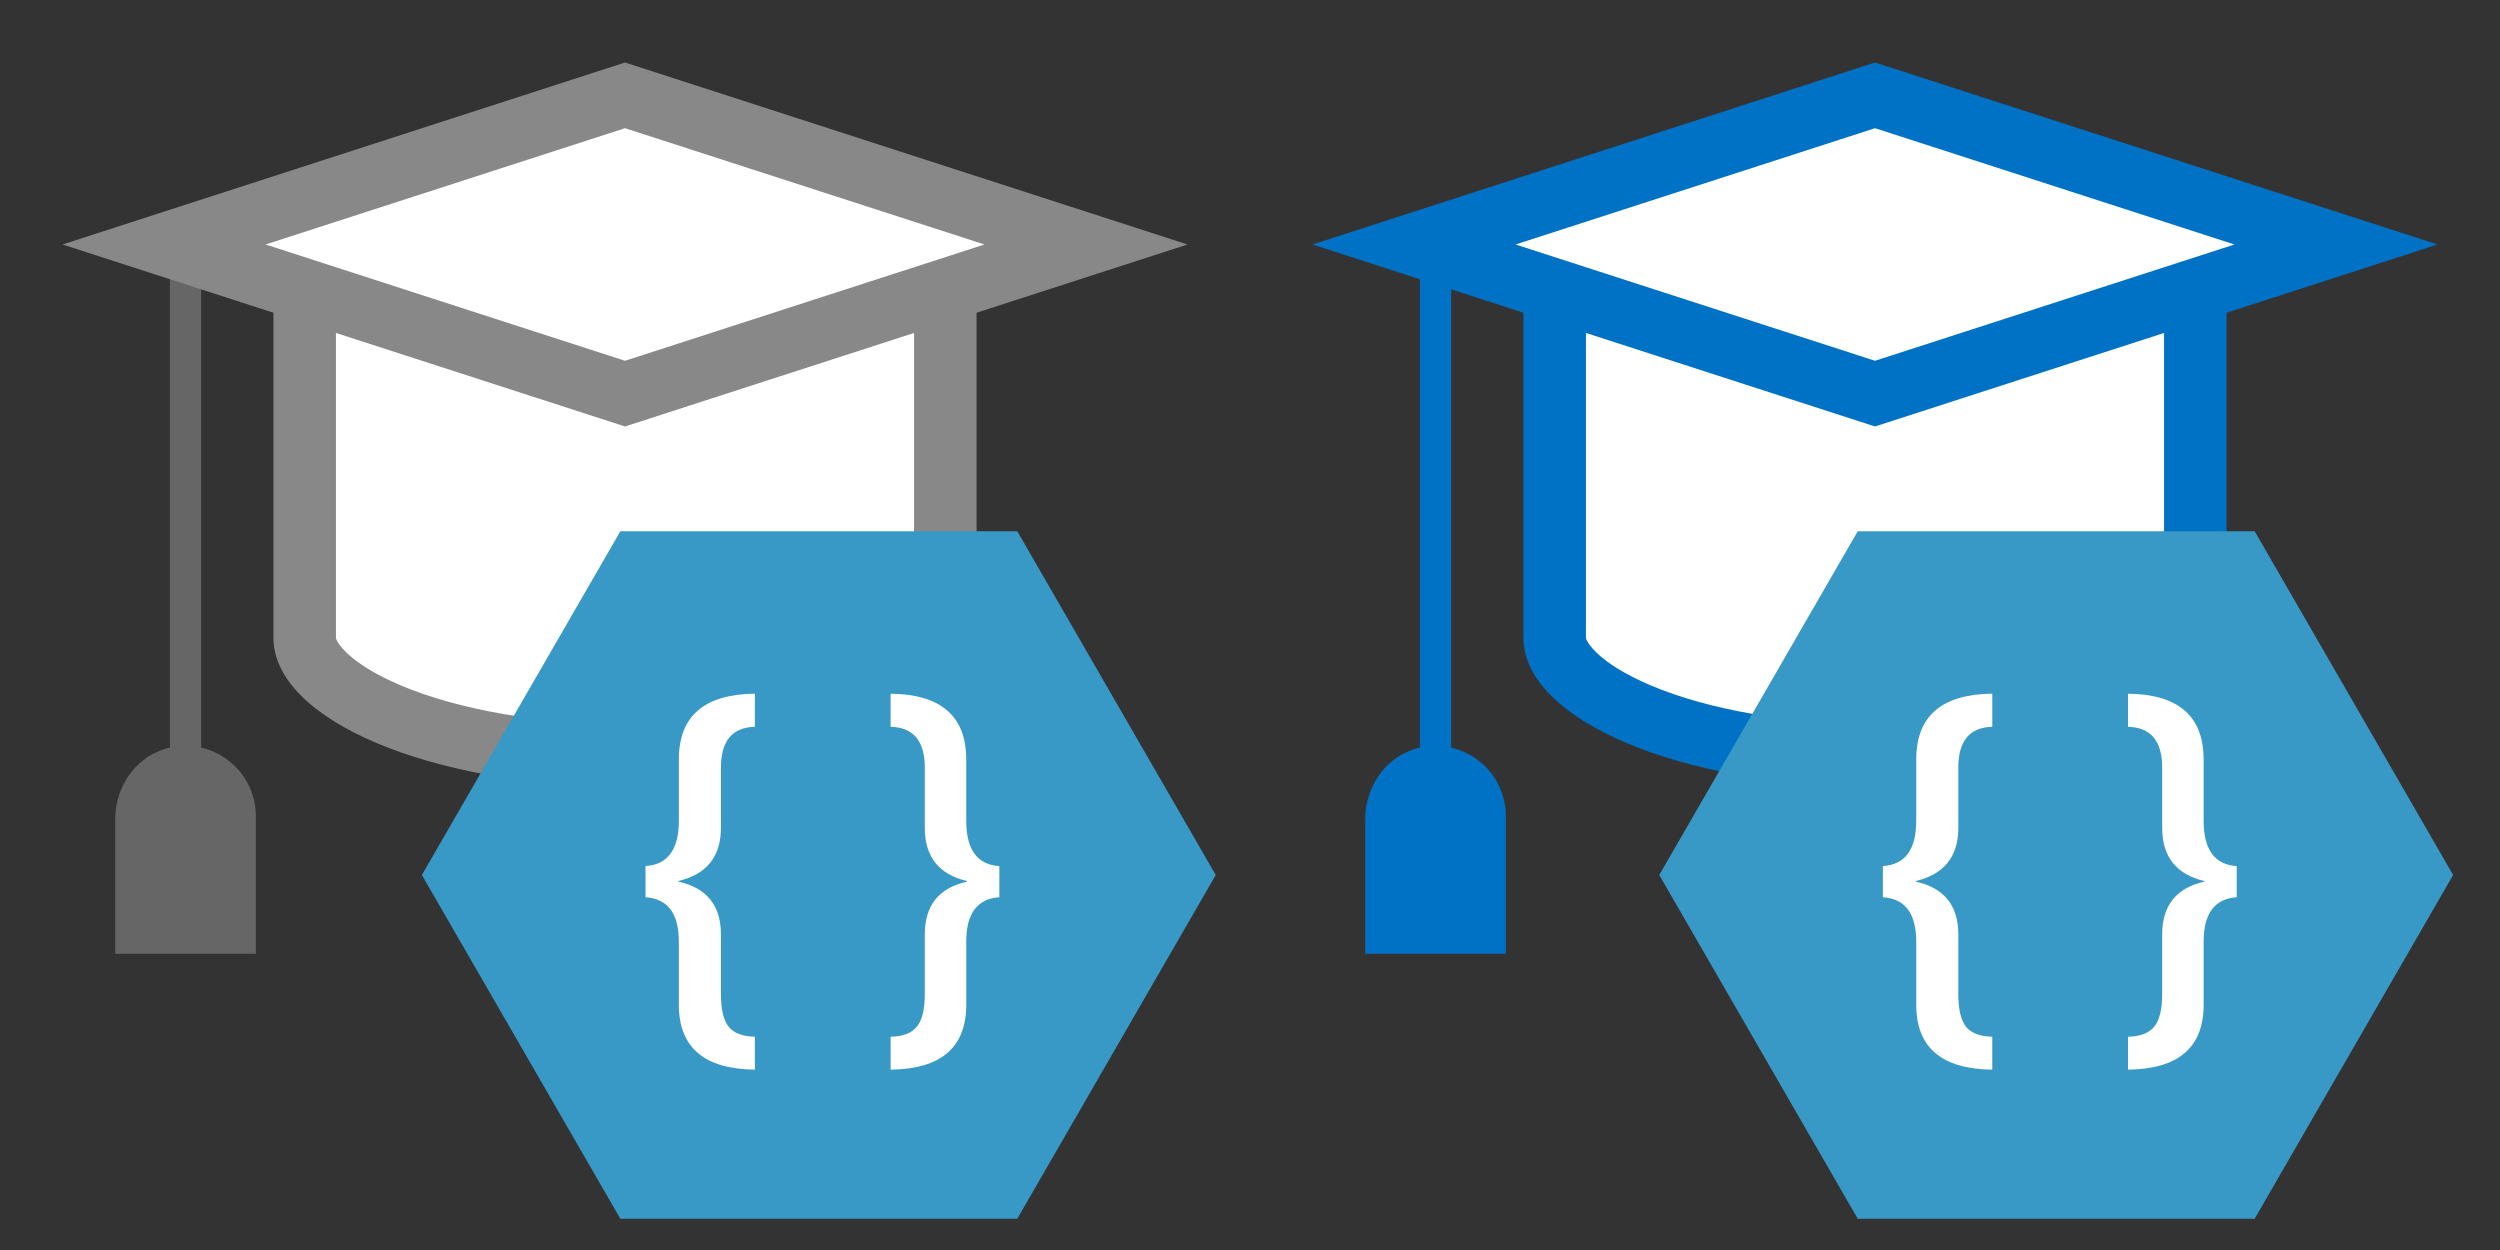 <?xml version="1.0" encoding="utf-8"?>
<!-- Generator: Adobe Illustrator 20.1.0, SVG Export Plug-In . SVG Version: 6.00 Build 0)  -->
<svg version="1.1" id="Layer_1" xmlns="http://www.w3.org/2000/svg" xmlns:xlink="http://www.w3.org/1999/xlink" x="0px" y="0px"
	 viewBox="0 0 160 80" style="enable-background:new 0 0 160 80;" xml:space="preserve">
<rect x="0" y="0" width="160" height="80" fill="#333333" stroke="none"/>
<style type="text/css">
	.st0{fill:#3999C6;}
	.st1{fill:#FFFFFF;}
	.st2{fill:#C1E3F1;}
	.st3{fill:#444444;}
	.st4{fill:#0072C6;}
	.st5{fill:#3E3E3E;}
	.st6{fill:#888888;}
	.st7{fill:#804998;}
	.st8{fill:#8B6AB1;}
	.st9{fill:#5C2D91;}
	.st10{fill:#A0A1A2;enable-background:new    ;}
	.st11{fill:#888888;enable-background:new    ;}
	.st12{fill:#666666;}
	.st13{fill:#73AA24;}
	.st14{fill:#05930C;}
	.st15{fill:none;stroke:#DD5900;stroke-width:2;stroke-linecap:round;stroke-miterlimit:10;}
	.st16{fill:none;stroke:#0072C6;stroke-width:2;stroke-linecap:round;stroke-miterlimit:10;}
</style>
<g>
	<g>
		<path class="st1" d="M40,48.341c-11.733,0-20.5-3.975-20.5-7.528V19.269h41v21.544C60.5,44.366,51.733,48.341,40,48.341z"/>
		<g>
			<path class="st6" d="M58.5,21.269v19.544c0,0.213-0.721,1.602-4.15,3.054C50.637,45.439,45.407,46.34,40,46.34
				s-10.637-0.902-14.35-2.474c-3.428-1.452-4.15-2.841-4.15-3.054V21.269H58.5 M62.5,17.269h-45v23.544
				c0,5.262,10.074,9.528,22.5,9.528s22.5-4.266,22.5-9.528V17.269L62.5,17.269z"/>
		</g>
	</g>
	<g>
		<rect x="10.875" y="15.351" class="st12" width="2" height="32.815"/>
	</g>
	<g>
		<path class="st12" d="M16.375,52.239c0-2.789-2.538-4.986-5.43-4.407c-2.121,0.425-3.57,2.413-3.57,4.576l0,8.636h9V52.239z"/>
	</g>
	<g>
		<polygon class="st1" points="10.498,15.647 40,6.103 69.502,15.647 40,25.191 		"/>
		<g>
			<path class="st6" d="M40,8.204l23.005,7.443L40,23.09l-23.005-7.443L40,8.204 M40,4L4,15.647l36,11.647l36-11.647L40,4L40,4z"/>
		</g>
	</g>
</g>
<g>
	<g>
		<path class="st1" d="M120,48.341c-11.733,0-20.5-3.975-20.5-7.528V19.269h41v21.544C140.5,44.366,131.733,48.341,120,48.341z"/>
		<g>
			<path class="st4" d="M138.5,21.269v19.544c0,0.213-0.721,1.602-4.15,3.054c-3.713,1.572-8.943,2.474-14.35,2.474
				s-10.637-0.902-14.35-2.474c-3.428-1.452-4.15-2.841-4.15-3.054V21.269H138.5 M142.5,17.269h-45v23.544
				c0,5.262,10.074,9.528,22.5,9.528s22.5-4.266,22.5-9.528V17.269L142.5,17.269z"/>
		</g>
	</g>
	<g>
		<rect x="90.875" y="15.351" class="st4" width="2" height="32.815"/>
	</g>
	<g>
		<path class="st4" d="M96.375,52.239c0-2.789-2.538-4.986-5.43-4.407c-2.121,0.425-3.57,2.413-3.57,4.576l0,8.636h9V52.239z"/>
	</g>
	<g>
		<polygon class="st1" points="90.497,15.647 120,6.103 149.503,15.647 120,25.191 		"/>
		<g>
			<path class="st4" d="M120,8.204l23.005,7.443L120,23.09l-23.005-7.443L120,8.204 M120,4L84,15.647l36,11.647l36-11.647L120,4
				L120,4z"/>
		</g>
	</g>
</g>
<g>
	<g>
		<polygon class="st0" points="39.702,78 27,56 39.702,34 65.105,34 77.807,56 65.105,78 		"/>
	</g>
	<g>
		<path class="st1" d="M48.313,68.457c-3.245-0.036-4.867-1.422-4.867-4.156v-4.033c0-1.805-0.711-2.753-2.133-2.844v-1.996
			c1.422-0.091,2.133-1.058,2.133-2.898v-3.924c0-2.771,1.622-4.175,4.867-4.211v2.119c-1.449,0.036-2.174,0.907-2.174,2.611v3.855
			c0,1.841-0.907,2.976-2.721,3.404v0.041c1.813,0.401,2.721,1.526,2.721,3.377v3.814c0,0.976,0.162,1.67,0.485,2.085
			s0.887,0.631,1.688,0.649V68.457z"/>
		<path class="st1" d="M63.959,57.424c-1.413,0.091-2.119,1.039-2.119,2.844v4.033c0,2.734-1.613,4.12-4.84,4.156v-2.105
			c0.793-0.019,1.355-0.237,1.688-0.656s0.499-1.112,0.499-2.078v-3.814c0-1.851,0.897-2.976,2.693-3.377v-0.041
			c-1.796-0.429-2.693-1.563-2.693-3.404v-3.855c0-1.704-0.729-2.575-2.188-2.611v-2.119c3.227,0.036,4.84,1.44,4.84,4.211v3.924
			c0,1.841,0.706,2.808,2.119,2.898V57.424z"/>
	</g>
</g>
<g>
	<g>
		<polygon class="st0" points="118.895,78 106.193,56 118.895,34 144.298,34 157,56 144.298,78 		"/>
	</g>
	<g>
		<path class="st1" d="M127.506,68.457c-3.245-0.036-4.867-1.422-4.867-4.156v-4.033c0-1.805-0.711-2.753-2.133-2.844v-1.996
			c1.422-0.091,2.133-1.058,2.133-2.898v-3.924c0-2.771,1.622-4.175,4.867-4.211v2.119c-1.449,0.036-2.174,0.907-2.174,2.611v3.855
			c0,1.841-0.907,2.976-2.721,3.404v0.041c1.813,0.401,2.721,1.526,2.721,3.377v3.814c0,0.976,0.162,1.67,0.485,2.085
			s0.887,0.631,1.688,0.649V68.457z"/>
		<path class="st1" d="M143.152,57.424c-1.413,0.091-2.119,1.039-2.119,2.844v4.033c0,2.734-1.613,4.12-4.84,4.156v-2.105
			c0.793-0.019,1.355-0.237,1.688-0.656s0.499-1.112,0.499-2.078v-3.814c0-1.851,0.897-2.976,2.693-3.377v-0.041
			c-1.796-0.429-2.693-1.563-2.693-3.404v-3.855c0-1.704-0.729-2.575-2.188-2.611v-2.119c3.227,0.036,4.84,1.44,4.84,4.211v3.924
			c0,1.841,0.706,2.808,2.119,2.898V57.424z"/>
	</g>
</g>
</svg>
